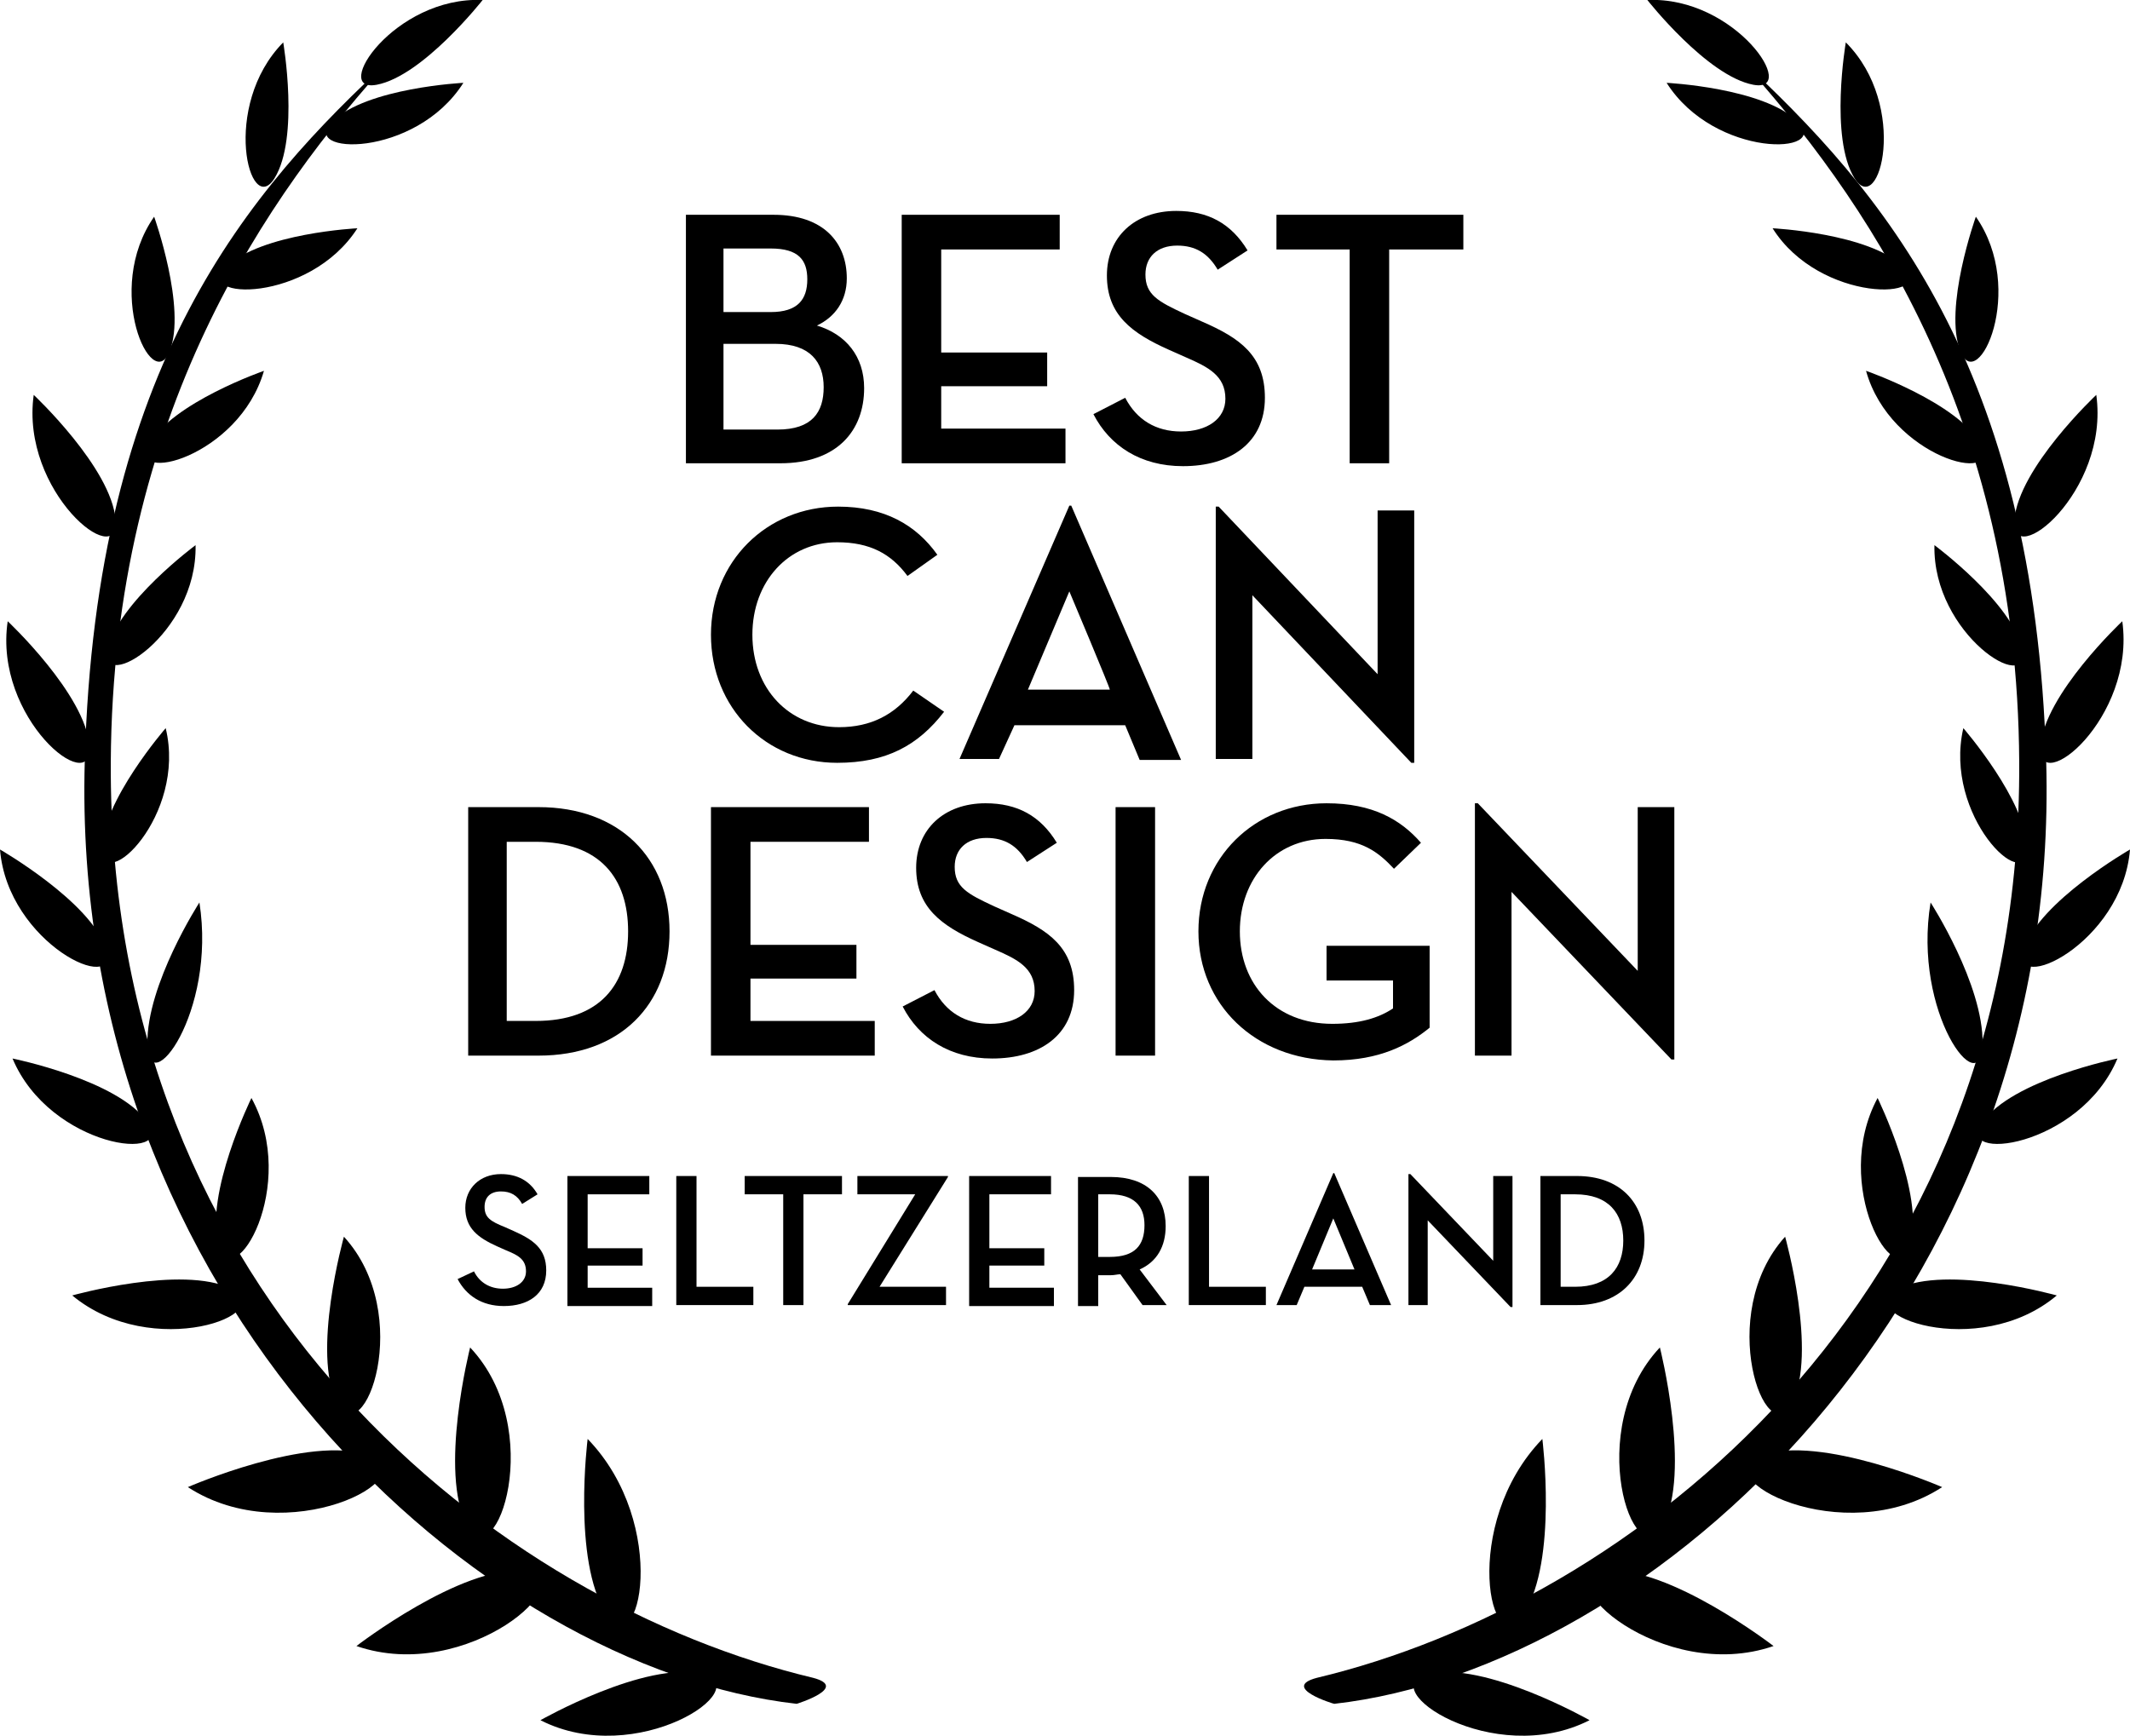 <?xml version="1.0" encoding="utf-8"?>
<!-- Generator: Adobe Illustrator 26.2.1, SVG Export Plug-In . SVG Version: 6.00 Build 0)  -->
<svg version="1.1" id="Layer_1" xmlns="http://www.w3.org/2000/svg" xmlns:xlink="http://www.w3.org/1999/xlink" x="0px" y="0px"
	 width="221.1px" height="180.2px" viewBox="0 0 221.1 180.2" style="enable-background:new 0 0 221.1 180.2;" xml:space="preserve"
	>
<style type="text/css">
	.st0{enable-background:new    ;}
</style> 
<g>
	<g>
		<g>
			<path d="M50.1,0c0,0-6.2,7.9-11,8.8S40.9-0.4,50.1,0z"/>
			<path d="M29.4,4.4c0,0,1.7,9.9-0.9,14.1S22.9,11,29.4,4.4z"/>
			<path d="M48.1,8.6c0,0-10,0.5-13.6,4S43.1,16.5,48.1,8.6z"/>
			<path d="M16,22.5c0,0,3.4,9.5,1.6,14S10.7,30.1,16,22.5z"/>
			<path d="M3.5,41c0,0,8.1,7.6,8.5,13C12.5,59.4,2.1,51.1,3.5,41z"/>
			<path d="M0.8,64.5c0,0,8.1,7.6,8.5,13S-0.7,74.6,0.8,64.5z"/>
			<path d="M0,88.2c0,0,9.4,5.4,11,10.3C12.6,103.5,0.8,98,0,88.2z"/>
			<path d="M1.3,109.9c0,0,10.9,2.2,14,6.6C18.4,120.8,5.2,119.2,1.3,109.9z"/>
			<path d="M7.5,134.5c0,0,11.4-3.2,16.5-0.7C29.2,136.4,15.8,141.4,7.5,134.5z"/>
			<path d="M19.5,154.4c0,0,12.6-5.5,18.8-3.3C44.5,153.3,29.8,161.1,19.5,154.4z"/>
			<path d="M37,170.9c0,0,10.9-8.4,17.4-7.8S48.6,174.9,37,170.9z"/>
			<path d="M56.1,178.6c0,0,10.9-6.2,16.8-4.8C78.7,175.2,66.1,183.7,56.1,178.6z"/>
			<path d="M37.1,23.7c0,0-10,0.5-13.6,4S32.1,31.5,37.1,23.7z"/>
			<path d="M27.4,38.5c0,0-9.5,3.3-11.9,7.6S24.8,47.5,27.4,38.5z"/>
			<path d="M26.1,114c0,0-4.9,10-3.4,15.3S31.1,123.1,26.1,114z"/>
			<path d="M61,149.4c0,0-1.6,12.6,1.9,18.1C66.4,173.1,69.6,158.3,61,149.4z"/>
			<path d="M35.7,128.4c0,0-3.4,12.1-0.7,17.3C37.8,150.9,43.1,136.5,35.7,128.4z"/>
			<path d="M48.8,139.9c0,0-3.3,13-0.3,18.5C51.5,163.8,56.8,148.4,48.8,139.9z"/>
			<path d="M20.3,56.6c0,0-8.1,6-9.1,10.8S20.5,65.9,20.3,56.6z"/>
			<path d="M20.7,93.7c0,0-5.5,8.5-5.4,14.7C15.3,114.5,22.5,105.2,20.7,93.7z"/>
			<path d="M17.2,75.6c0,0-6.6,7.6-6.6,12.5S19.4,84.7,17.2,75.6z"/>
			<path d="M84.4,174.2c-32.3-7.7-73.2-38.9-72.9-95.1C11.7,43,27.8,20.1,40.7,6C25.8,19.7,9.9,37.9,8.8,79
				c-1.6,56.1,41.1,94.2,73.9,97.9C82.7,176.9,88.2,175.2,84.4,174.2z"/>
		</g>
		<g>
			<path d="M171,0c0,0,6.2,7.9,11,8.8S180.2-0.4,171,0z"/>
			<path d="M191.6,4.4c0,0-1.7,9.9,0.9,14.1S198.2,11,191.6,4.4z"/>
			<path d="M173,8.6c0,0,10,0.5,13.6,4S178,16.5,173,8.6z"/>
			<path d="M205.1,22.5c0,0-3.4,9.5-1.6,14S210.4,30.1,205.1,22.5z"/>
			<path d="M217.6,41c0,0-8.1,7.6-8.5,13C208.6,59.4,219,51.1,217.6,41z"/>
			<path d="M220.3,64.5c0,0-8.1,7.6-8.5,13S221.7,74.6,220.3,64.5z"/>
			<path d="M221.1,88.2c0,0-9.4,5.4-11,10.3C208.5,103.5,220.3,98,221.1,88.2z"/>
			<path d="M219.8,109.9c0,0-10.9,2.2-14,6.6C202.6,120.8,215.9,119.2,219.8,109.9z"/>
			<path d="M213.5,134.5c0,0-11.4-3.2-16.5-0.7C191.9,136.4,205.3,141.4,213.5,134.5z"/>
			<path d="M201.6,154.4c0,0-12.6-5.5-18.8-3.3C176.6,153.3,191.3,161.1,201.6,154.4z"/>
			<path d="M184.1,170.9c0,0-10.9-8.4-17.4-7.8S172.5,174.9,184.1,170.9z"/>
			<path d="M165,178.6c0,0-10.9-6.2-16.8-4.8C142.4,175.2,155,183.7,165,178.6z"/>
			<path d="M184,23.7c0,0,10,0.5,13.6,4S188.9,31.5,184,23.7z"/>
			<path d="M193.7,38.5c0,0,9.5,3.3,11.9,7.6C208,50.5,196.2,47.5,193.7,38.5z"/>
			<path d="M194.9,114c0,0,4.9,10,3.4,15.3C196.9,134.6,190,123.1,194.9,114z"/>
			<path d="M160.1,149.4c0,0,1.6,12.6-1.9,18.1C154.7,173.1,151.5,158.3,160.1,149.4z"/>
			<path d="M185.3,128.4c0,0,3.4,12.1,0.7,17.3S178,136.5,185.3,128.4z"/>
			<path d="M172.3,139.9c0,0,3.3,13,0.3,18.5C169.6,163.8,164.3,148.4,172.3,139.9z"/>
			<path d="M200.8,56.6c0,0,8.1,6,9.1,10.8C210.9,72.3,200.6,65.9,200.8,56.6z"/>
			<path d="M200.4,93.7c0,0,5.5,8.5,5.4,14.7S198.5,105.2,200.4,93.7z"/>
			<path d="M203.8,75.6c0,0,6.6,7.6,6.6,12.5S201.7,84.7,203.8,75.6z"/>
			<path d="M136.7,174.2c32.3-7.7,73.2-38.9,72.9-95.1c-0.2-36.2-16.3-59-29.1-73.1c14.8,13.7,30.7,31.9,31.9,73
				c1.6,56.1-41.1,94.2-73.9,97.9C138.4,176.9,132.9,175.2,136.7,174.2z"/>
		</g>
	</g>
	<g class="st0">
		<path d="M71.1,22.3h9.2c5.2,0,7.6,2.9,7.6,6.6c0,2.3-1.2,4-3.1,4.9c3,0.9,4.9,3.2,4.9,6.5c0,4.4-2.8,7.8-8.7,7.8h-9.8V22.3z
			 M80,32.4c2.8,0,3.8-1.3,3.8-3.4c0-2-0.9-3.2-3.8-3.2h-4.9v6.6H80z M80.7,44.6c3.6,0,4.8-1.8,4.8-4.4s-1.4-4.5-5-4.5h-5.4v8.9
			H80.7z"/>
		<path d="M93.6,22.3h16.4v3.6H97.7v10.7h11v3.5h-11v4.4h12.9v3.6h-17V22.3z"/>
		<path d="M116.8,41.3c1.2,2.3,3.2,3.5,5.8,3.5c2.7,0,4.6-1.3,4.6-3.4c0-2.4-1.8-3.3-4.1-4.3l-1.8-0.8c-3.8-1.7-6.4-3.6-6.4-7.7
			c0-4,2.9-6.7,7.2-6.7c3.3,0,5.7,1.3,7.4,4.1l-3.1,2c-1-1.7-2.3-2.5-4.2-2.5c-2.1,0-3.3,1.2-3.3,3c0,2.1,1.3,2.8,4.1,4.1l1.8,0.8
			c3.9,1.7,6.5,3.5,6.5,7.9c0,4.7-3.6,7.1-8.5,7.1c-4.4,0-7.6-2.1-9.3-5.4L116.8,41.3z"/>
		<path d="M140.2,25.9h-7.7v-3.6h19.4v3.6h-7.7v22.2h-4.1V25.9z"/>
	</g>
	<g class="st0">
		<path d="M73.8,65.9c0-7.6,5.8-13.3,13.2-13.3c4.8,0,8.1,1.9,10.3,5l-3.1,2.2c-1.7-2.3-3.9-3.5-7.3-3.5c-5.1,0-8.8,4.1-8.8,9.6
			c0,5.6,3.8,9.6,9,9.6c3.3,0,5.8-1.3,7.7-3.8l3.2,2.2c-2.7,3.5-6,5.3-11.1,5.3C79.5,79.2,73.8,73.5,73.8,65.9z"/>
		<path d="M103.7,78.8h-4.1L111,52.5h0.2l11.4,26.4h-4.3l-1.5-3.6c0,0-11.5,0-11.5,0L103.7,78.8z M111,61.4l-4.3,10.2h8.5
			C115.3,71.6,111,61.4,111,61.4z"/>
		<path d="M130,61.8v17h-3.8V52.6h0.3L143,70V53h3.8v26.2h-0.3L130,61.8z"/>
	</g>
	<g class="st0">
		<path d="M48.6,83.8h7.3c8.4,0,13.6,5.3,13.6,12.9c0,7.6-5.1,12.9-13.6,12.9h-7.3V83.8z M55.6,106c6.7,0,9.6-3.8,9.6-9.3
			s-2.9-9.3-9.6-9.3h-3V106H55.6z"/>
		<path d="M73.8,83.8h16.4v3.6H77.9v10.7h11v3.5h-11v4.4h12.9v3.6h-17V83.8z"/>
		<path d="M97,102.8c1.2,2.3,3.2,3.5,5.8,3.5c2.7,0,4.6-1.3,4.6-3.4c0-2.4-1.8-3.3-4.1-4.3l-1.8-0.8c-3.8-1.7-6.4-3.6-6.4-7.7
			c0-4,2.9-6.7,7.2-6.7c3.3,0,5.7,1.3,7.4,4.1l-3.1,2c-1-1.7-2.3-2.5-4.2-2.5c-2.1,0-3.3,1.2-3.3,3c0,2.1,1.3,2.8,4.1,4.1l1.8,0.8
			c3.9,1.7,6.5,3.5,6.5,7.9c0,4.7-3.6,7.1-8.5,7.1c-4.4,0-7.6-2.1-9.3-5.4L97,102.8z"/>
		<path d="M115.8,83.8h4.1v25.8h-4.1V83.8z"/>
		<path d="M124.4,96.7c0-7.6,5.8-13.3,13.3-13.3c4.8,0,7.7,1.7,9.8,4.1l-2.8,2.7c-1.6-1.7-3.3-3.1-7.1-3.1c-5.2,0-8.9,4.1-8.9,9.6
			s3.7,9.6,9.6,9.6c2.8,0,4.8-0.6,6.3-1.6v-2.9h-6.9v-3.6h10.7v8.5c-2.2,1.8-5.2,3.4-10,3.4C130.3,110,124.4,104.3,124.4,96.7z"/>
		<path d="M156.9,92.6v17h-3.8V83.4h0.3l16.6,17.4v-17h3.8V110h-0.3L156.9,92.6z"/>
	</g>
	<g class="st0">
		<path d="M49.2,132c0.6,1.2,1.7,1.8,3,1.8c1.4,0,2.4-0.7,2.4-1.8c0-1.3-0.9-1.7-2.1-2.2l-0.9-0.4c-2-0.9-3.3-1.9-3.3-4
			c0-2,1.5-3.5,3.7-3.5c1.7,0,3,0.7,3.8,2.1l-1.6,1c-0.5-0.9-1.2-1.3-2.2-1.3c-1.1,0-1.7,0.6-1.7,1.6c0,1.1,0.6,1.5,2.1,2.1l0.9,0.4
			c2,0.9,3.4,1.8,3.4,4.1c0,2.5-1.9,3.7-4.4,3.7c-2.3,0-3.9-1.1-4.8-2.8L49.2,132z"/>
		<path d="M58.9,122.1h8.5v1.9H61v5.6h5.7v1.8H61v2.3h6.7v1.9h-8.8V122.1z"/>
		<path d="M70.2,122.1h2.1v11.5h5.9v1.9h-8V122.1z"/>
		<path d="M81.3,124h-4v-1.9h10.1v1.9h-4v11.5h-2.1V124z"/>
		<path d="M88,135.4L95,124h-6v-1.9h9.4v0.1l-7.1,11.4h6.9v1.9H88V135.4z"/>
		<path d="M100.6,122.1h8.5v1.9h-6.4v5.6h5.7v1.8h-5.7v2.3h6.7v1.9h-8.8V122.1z"/>
		<path d="M121.1,135.5h-2.5l-2.3-3.2c-0.3,0-0.6,0.1-1,0.1H114v3.2h-2.1v-13.4h3.4c3.7,0,5.7,2,5.7,5.1c0,2.1-0.9,3.7-2.7,4.5
			L121.1,135.5z M115.2,130.5c2.6,0,3.6-1.2,3.6-3.3c0-2-1.1-3.2-3.6-3.2H114v6.5H115.2z"/>
		<path d="M123.4,122.1h2.1v11.5h5.9v1.9h-8V122.1z"/>
		<path d="M134.6,135.5h-2.1l5.9-13.7h0.1l5.9,13.7h-2.2l-0.8-1.9c0,0-6,0-6,0L134.6,135.5z M138.4,126.5l-2.2,5.3h4.4
			C140.6,131.8,138.4,126.5,138.4,126.5z"/>
		<path d="M148.2,126.7v8.8h-2v-13.6h0.2l8.6,9v-8.8h2v13.6h-0.2L148.2,126.7z"/>
		<path d="M159.9,122.1h3.8c4.4,0,7,2.7,7,6.7c0,4-2.7,6.7-7,6.7h-3.8V122.1z M163.5,133.6c3.5,0,5-2,5-4.8c0-2.8-1.5-4.8-5-4.8H162
			v9.6H163.5z"/>
	</g>
</g>
</svg>
